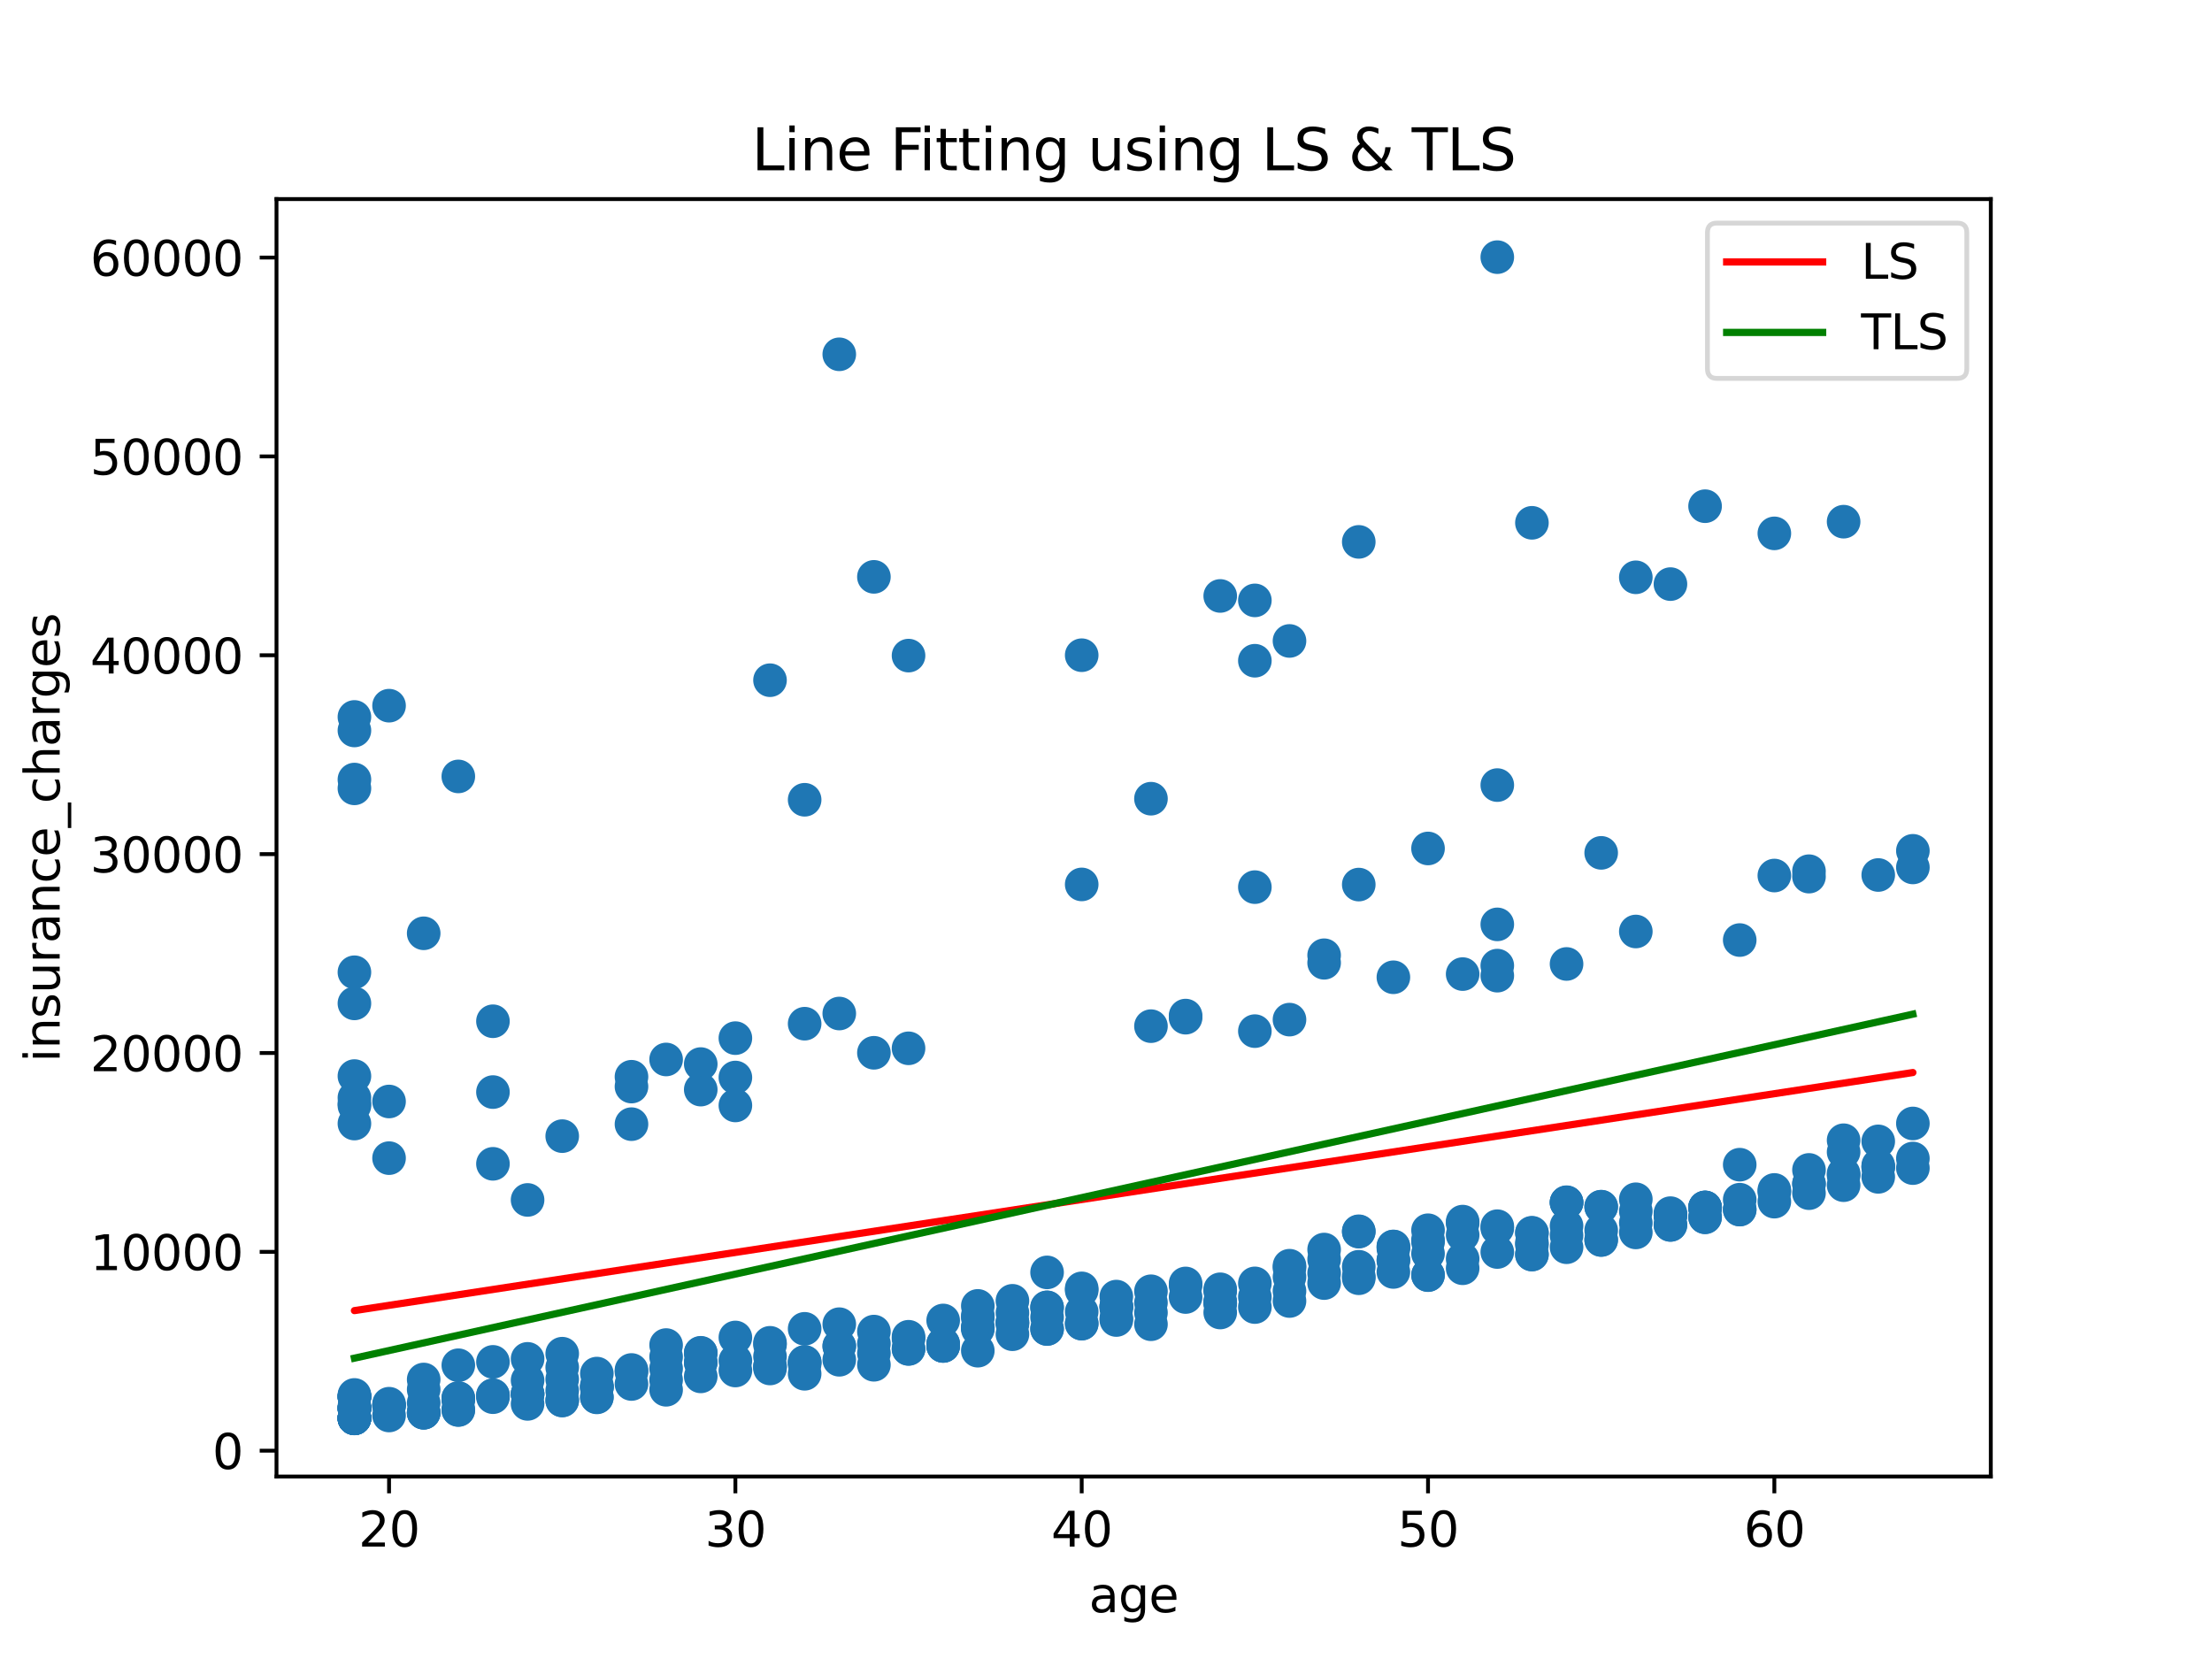 <?xml version="1.0" encoding="utf-8" standalone="no"?>
<!DOCTYPE svg PUBLIC "-//W3C//DTD SVG 1.1//EN"
  "http://www.w3.org/Graphics/SVG/1.1/DTD/svg11.dtd">
<svg height="345.6pt" version="1.1" viewBox="0 0 460.8 345.6" width="460.8pt" xmlns="http://www.w3.org/2000/svg" xmlns:xlink="http://www.w3.org/1999/xlink">
 <defs>
  <style type="text/css">*{stroke-linecap:butt;stroke-linejoin:round;}</style>
 </defs>
 <g id="figure_1">
  <g id="patch_1">
   <path d="M 0 345.6 
L 460.8 345.6 
L 460.8 0 
L 0 0 
z
" style="fill:#ffffff;"/>
  </g>
  <g id="axes_1">
   <g id="patch_2">
    <path d="M 57.6 307.584 
L 414.72 307.584 
L 414.72 41.472 
L 57.6 41.472 
z
" style="fill:#ffffff;"/>
   </g>
   <g id="PathCollection_1">
    <defs>
     <path d="M 0 3 
C 0.796 3 1.559 2.684 2.121 2.121 
C 2.684 1.559 3 0.796 3 0 
C 3 -0.796 2.684 -1.559 2.121 -2.121 
C 1.559 -2.684 0.796 -3 0 -3 
C -0.796 -3 -1.559 -2.684 -2.121 -2.121 
C -2.684 -1.559 -3 -0.796 -3 0 
C -3 0.796 -2.684 1.559 -2.121 2.121 
C -1.559 2.684 -0.796 3 0 3 
z
" id="ma9408e4391" style="stroke:#1f77b4;"/>
    </defs>
    <g clip-path="url(#p8d137c505f)">
     <use style="fill:#1f77b4;stroke:#1f77b4;" x="174.836" xlink:href="#ma9408e4391" y="211.135"/>
     <use style="fill:#1f77b4;stroke:#1f77b4;" x="167.622" xlink:href="#ma9408e4391" y="286.186"/>
     <use style="fill:#1f77b4;stroke:#1f77b4;" x="203.695" xlink:href="#ma9408e4391" y="272.041"/>
     <use style="fill:#1f77b4;stroke:#1f77b4;" x="369.629" xlink:href="#ma9408e4391" y="182.391"/>
     <use style="fill:#1f77b4;stroke:#1f77b4;" x="203.695" xlink:href="#ma9408e4391" y="276.505"/>
     <use style="fill:#1f77b4;stroke:#1f77b4;" x="333.556" xlink:href="#ma9408e4391" y="251.382"/>
     <use style="fill:#1f77b4;stroke:#1f77b4;" x="102.691" xlink:href="#ma9408e4391" y="290.708"/>
     <use style="fill:#1f77b4;stroke:#1f77b4;" x="391.273" xlink:href="#ma9408e4391" y="245.162"/>
     <use style="fill:#1f77b4;stroke:#1f77b4;" x="73.833" xlink:href="#ma9408e4391" y="295.471"/>
     <use style="fill:#1f77b4;stroke:#1f77b4;" x="384.058" xlink:href="#ma9408e4391" y="237.531"/>
     <use style="fill:#1f77b4;stroke:#1f77b4;" x="138.764" xlink:href="#ma9408e4391" y="287.47"/>
     <use style="fill:#1f77b4;stroke:#1f77b4;" x="88.262" xlink:href="#ma9408e4391" y="287.375"/>
     <use style="fill:#1f77b4;stroke:#1f77b4;" x="225.338" xlink:href="#ma9408e4391" y="268.817"/>
     <use style="fill:#1f77b4;stroke:#1f77b4;" x="355.2" xlink:href="#ma9408e4391" y="105.452"/>
     <use style="fill:#1f77b4;stroke:#1f77b4;" x="182.051" xlink:href="#ma9408e4391" y="277.393"/>
     <use style="fill:#1f77b4;stroke:#1f77b4;" x="398.487" xlink:href="#ma9408e4391" y="177.24"/>
     <use style="fill:#1f77b4;stroke:#1f77b4;" x="138.764" xlink:href="#ma9408e4391" y="285.081"/>
     <use style="fill:#1f77b4;stroke:#1f77b4;" x="81.047" xlink:href="#ma9408e4391" y="241.262"/>
     <use style="fill:#1f77b4;stroke:#1f77b4;" x="225.338" xlink:href="#ma9408e4391" y="275.737"/>
     <use style="fill:#1f77b4;stroke:#1f77b4;" x="347.985" xlink:href="#ma9408e4391" y="255.16"/>
     <use style="fill:#1f77b4;stroke:#1f77b4;" x="232.553" xlink:href="#ma9408e4391" y="274.984"/>
     <use style="fill:#1f77b4;stroke:#1f77b4;" x="283.055" xlink:href="#ma9408e4391" y="256.498"/>
     <use style="fill:#1f77b4;stroke:#1f77b4;" x="261.411" xlink:href="#ma9408e4391" y="214.804"/>
     <use style="fill:#1f77b4;stroke:#1f77b4;" x="347.985" xlink:href="#ma9408e4391" y="121.68"/>
     <use style="fill:#1f77b4;stroke:#1f77b4;" x="268.625" xlink:href="#ma9408e4391" y="268.954"/>
     <use style="fill:#1f77b4;stroke:#1f77b4;" x="333.556" xlink:href="#ma9408e4391" y="256.295"/>
     <use style="fill:#1f77b4;stroke:#1f77b4;" x="319.127" xlink:href="#ma9408e4391" y="256.877"/>
     <use style="fill:#1f77b4;stroke:#1f77b4;" x="189.265" xlink:href="#ma9408e4391" y="278.472"/>
     <use style="fill:#1f77b4;stroke:#1f77b4;" x="81.047" xlink:href="#ma9408e4391" y="229.461"/>
     <use style="fill:#1f77b4;stroke:#1f77b4;" x="124.335" xlink:href="#ma9408e4391" y="286.143"/>
     <use style="fill:#1f77b4;stroke:#1f77b4;" x="326.342" xlink:href="#ma9408e4391" y="257.361"/>
     <use style="fill:#1f77b4;stroke:#1f77b4;" x="88.262" xlink:href="#ma9408e4391" y="292.243"/>
     <use style="fill:#1f77b4;stroke:#1f77b4;" x="203.695" xlink:href="#ma9408e4391" y="274.506"/>
     <use style="fill:#1f77b4;stroke:#1f77b4;" x="81.047" xlink:href="#ma9408e4391" y="292.853"/>
     <use style="fill:#1f77b4;stroke:#1f77b4;" x="275.84" xlink:href="#ma9408e4391" y="260.303"/>
     <use style="fill:#1f77b4;stroke:#1f77b4;" x="167.622" xlink:href="#ma9408e4391" y="166.604"/>
     <use style="fill:#1f77b4;stroke:#1f77b4;" x="73.833" xlink:href="#ma9408e4391" y="295.442"/>
     <use style="fill:#1f77b4;stroke:#1f77b4;" x="95.476" xlink:href="#ma9408e4391" y="293.73"/>
     <use style="fill:#1f77b4;stroke:#1f77b4;" x="145.978" xlink:href="#ma9408e4391" y="226.986"/>
     <use style="fill:#1f77b4;stroke:#1f77b4;" x="153.193" xlink:href="#ma9408e4391" y="216.265"/>
     <use style="fill:#1f77b4;stroke:#1f77b4;" x="268.625" xlink:href="#ma9408e4391" y="133.521"/>
     <use style="fill:#1f77b4;stroke:#1f77b4;" x="319.127" xlink:href="#ma9408e4391" y="256.804"/>
     <use style="fill:#1f77b4;stroke:#1f77b4;" x="189.265" xlink:href="#ma9408e4391" y="280.973"/>
     <use style="fill:#1f77b4;stroke:#1f77b4;" x="254.196" xlink:href="#ma9408e4391" y="273.42"/>
     <use style="fill:#1f77b4;stroke:#1f77b4;" x="239.767" xlink:href="#ma9408e4391" y="213.768"/>
     <use style="fill:#1f77b4;stroke:#1f77b4;" x="203.695" xlink:href="#ma9408e4391" y="281.375"/>
     <use style="fill:#1f77b4;stroke:#1f77b4;" x="167.622" xlink:href="#ma9408e4391" y="276.816"/>
     <use style="fill:#1f77b4;stroke:#1f77b4;" x="73.833" xlink:href="#ma9408e4391" y="290.94"/>
     <use style="fill:#1f77b4;stroke:#1f77b4;" x="109.905" xlink:href="#ma9408e4391" y="290.376"/>
     <use style="fill:#1f77b4;stroke:#1f77b4;" x="210.909" xlink:href="#ma9408e4391" y="275.461"/>
     <use style="fill:#1f77b4;stroke:#1f77b4;" x="355.2" xlink:href="#ma9408e4391" y="253.589"/>
     <use style="fill:#1f77b4;stroke:#1f77b4;" x="254.196" xlink:href="#ma9408e4391" y="271.469"/>
     <use style="fill:#1f77b4;stroke:#1f77b4;" x="145.978" xlink:href="#ma9408e4391" y="281.811"/>
     <use style="fill:#1f77b4;stroke:#1f77b4;" x="340.771" xlink:href="#ma9408e4391" y="252.311"/>
     <use style="fill:#1f77b4;stroke:#1f77b4;" x="73.833" xlink:href="#ma9408e4391" y="295.413"/>
     <use style="fill:#1f77b4;stroke:#1f77b4;" x="304.698" xlink:href="#ma9408e4391" y="262.253"/>
     <use style="fill:#1f77b4;stroke:#1f77b4;" x="73.833" xlink:href="#ma9408e4391" y="293.378"/>
     <use style="fill:#1f77b4;stroke:#1f77b4;" x="369.629" xlink:href="#ma9408e4391" y="248.302"/>
     <use style="fill:#1f77b4;stroke:#1f77b4;" x="225.338" xlink:href="#ma9408e4391" y="268.391"/>
     <use style="fill:#1f77b4;stroke:#1f77b4;" x="109.905" xlink:href="#ma9408e4391" y="287.55"/>
     <use style="fill:#1f77b4;stroke:#1f77b4;" x="319.127" xlink:href="#ma9408e4391" y="259.306"/>
     <use style="fill:#1f77b4;stroke:#1f77b4;" x="239.767" xlink:href="#ma9408e4391" y="271.369"/>
     <use style="fill:#1f77b4;stroke:#1f77b4;" x="218.124" xlink:href="#ma9408e4391" y="274.408"/>
     <use style="fill:#1f77b4;stroke:#1f77b4;" x="73.833" xlink:href="#ma9408e4391" y="230.322"/>
     <use style="fill:#1f77b4;stroke:#1f77b4;" x="326.342" xlink:href="#ma9408e4391" y="200.811"/>
     <use style="fill:#1f77b4;stroke:#1f77b4;" x="340.771" xlink:href="#ma9408e4391" y="120.263"/>
     <use style="fill:#1f77b4;stroke:#1f77b4;" x="304.698" xlink:href="#ma9408e4391" y="254.483"/>
     <use style="fill:#1f77b4;stroke:#1f77b4;" x="73.833" xlink:href="#ma9408e4391" y="162.395"/>
     <use style="fill:#1f77b4;stroke:#1f77b4;" x="73.833" xlink:href="#ma9408e4391" y="152.167"/>
     <use style="fill:#1f77b4;stroke:#1f77b4;" x="232.553" xlink:href="#ma9408e4391" y="272.106"/>
     <use style="fill:#1f77b4;stroke:#1f77b4;" x="117.12" xlink:href="#ma9408e4391" y="291.752"/>
     <use style="fill:#1f77b4;stroke:#1f77b4;" x="73.833" xlink:href="#ma9408e4391" y="290.59"/>
     <use style="fill:#1f77b4;stroke:#1f77b4;" x="391.273" xlink:href="#ma9408e4391" y="243.149"/>
     <use style="fill:#1f77b4;stroke:#1f77b4;" x="160.407" xlink:href="#ma9408e4391" y="141.699"/>
     <use style="fill:#1f77b4;stroke:#1f77b4;" x="283.055" xlink:href="#ma9408e4391" y="263.889"/>
     <use style="fill:#1f77b4;stroke:#1f77b4;" x="145.978" xlink:href="#ma9408e4391" y="221.665"/>
     <use style="fill:#1f77b4;stroke:#1f77b4;" x="232.553" xlink:href="#ma9408e4391" y="270.104"/>
     <use style="fill:#1f77b4;stroke:#1f77b4;" x="297.484" xlink:href="#ma9408e4391" y="265.605"/>
     <use style="fill:#1f77b4;stroke:#1f77b4;" x="254.196" xlink:href="#ma9408e4391" y="271.462"/>
     <use style="fill:#1f77b4;stroke:#1f77b4;" x="182.051" xlink:href="#ma9408e4391" y="281.928"/>
     <use style="fill:#1f77b4;stroke:#1f77b4;" x="261.411" xlink:href="#ma9408e4391" y="125.071"/>
     <use style="fill:#1f77b4;stroke:#1f77b4;" x="311.913" xlink:href="#ma9408e4391" y="201.155"/>
     <use style="fill:#1f77b4;stroke:#1f77b4;" x="376.844" xlink:href="#ma9408e4391" y="246.575"/>
     <use style="fill:#1f77b4;stroke:#1f77b4;" x="384.058" xlink:href="#ma9408e4391" y="244.468"/>
     <use style="fill:#1f77b4;stroke:#1f77b4;" x="384.058" xlink:href="#ma9408e4391" y="246.894"/>
     <use style="fill:#1f77b4;stroke:#1f77b4;" x="73.833" xlink:href="#ma9408e4391" y="295.428"/>
     <use style="fill:#1f77b4;stroke:#1f77b4;" x="347.985" xlink:href="#ma9408e4391" y="253.197"/>
     <use style="fill:#1f77b4;stroke:#1f77b4;" x="275.84" xlink:href="#ma9408e4391" y="262.352"/>
     <use style="fill:#1f77b4;stroke:#1f77b4;" x="239.767" xlink:href="#ma9408e4391" y="268.994"/>
     <use style="fill:#1f77b4;stroke:#1f77b4;" x="254.196" xlink:href="#ma9408e4391" y="268.583"/>
     <use style="fill:#1f77b4;stroke:#1f77b4;" x="376.844" xlink:href="#ma9408e4391" y="246.633"/>
     <use style="fill:#1f77b4;stroke:#1f77b4;" x="102.691" xlink:href="#ma9408e4391" y="227.499"/>
     <use style="fill:#1f77b4;stroke:#1f77b4;" x="398.487" xlink:href="#ma9408e4391" y="234.037"/>
     <use style="fill:#1f77b4;stroke:#1f77b4;" x="297.484" xlink:href="#ma9408e4391" y="176.751"/>
     <use style="fill:#1f77b4;stroke:#1f77b4;" x="124.335" xlink:href="#ma9408e4391" y="289.045"/>
     <use style="fill:#1f77b4;stroke:#1f77b4;" x="109.905" xlink:href="#ma9408e4391" y="283.074"/>
     <use style="fill:#1f77b4;stroke:#1f77b4;" x="73.833" xlink:href="#ma9408e4391" y="293.347"/>
     <use style="fill:#1f77b4;stroke:#1f77b4;" x="268.625" xlink:href="#ma9408e4391" y="271.025"/>
     <use style="fill:#1f77b4;stroke:#1f77b4;" x="398.487" xlink:href="#ma9408e4391" y="241.341"/>
     <use style="fill:#1f77b4;stroke:#1f77b4;" x="290.269" xlink:href="#ma9408e4391" y="259.663"/>
     <use style="fill:#1f77b4;stroke:#1f77b4;" x="73.833" xlink:href="#ma9408e4391" y="295.488"/>
     <use style="fill:#1f77b4;stroke:#1f77b4;" x="73.833" xlink:href="#ma9408e4391" y="293.361"/>
     <use style="fill:#1f77b4;stroke:#1f77b4;" x="391.273" xlink:href="#ma9408e4391" y="182.278"/>
     <use style="fill:#1f77b4;stroke:#1f77b4;" x="131.549" xlink:href="#ma9408e4391" y="224.306"/>
     <use style="fill:#1f77b4;stroke:#1f77b4;" x="145.978" xlink:href="#ma9408e4391" y="281.88"/>
     <use style="fill:#1f77b4;stroke:#1f77b4;" x="160.407" xlink:href="#ma9408e4391" y="284.625"/>
     <use style="fill:#1f77b4;stroke:#1f77b4;" x="160.407" xlink:href="#ma9408e4391" y="282.576"/>
     <use style="fill:#1f77b4;stroke:#1f77b4;" x="340.771" xlink:href="#ma9408e4391" y="194.047"/>
     <use style="fill:#1f77b4;stroke:#1f77b4;" x="340.771" xlink:href="#ma9408e4391" y="254.756"/>
     <use style="fill:#1f77b4;stroke:#1f77b4;" x="153.193" xlink:href="#ma9408e4391" y="285.501"/>
     <use style="fill:#1f77b4;stroke:#1f77b4;" x="81.047" xlink:href="#ma9408e4391" y="294.874"/>
     <use style="fill:#1f77b4;stroke:#1f77b4;" x="347.985" xlink:href="#ma9408e4391" y="253.154"/>
     <use style="fill:#1f77b4;stroke:#1f77b4;" x="73.833" xlink:href="#ma9408e4391" y="295.444"/>
     <use style="fill:#1f77b4;stroke:#1f77b4;" x="340.771" xlink:href="#ma9408e4391" y="249.83"/>
     <use style="fill:#1f77b4;stroke:#1f77b4;" x="376.844" xlink:href="#ma9408e4391" y="182.617"/>
     <use style="fill:#1f77b4;stroke:#1f77b4;" x="117.12" xlink:href="#ma9408e4391" y="291.706"/>
     <use style="fill:#1f77b4;stroke:#1f77b4;" x="391.273" xlink:href="#ma9408e4391" y="237.768"/>
     <use style="fill:#1f77b4;stroke:#1f77b4;" x="326.342" xlink:href="#ma9408e4391" y="250.526"/>
     <use style="fill:#1f77b4;stroke:#1f77b4;" x="319.127" xlink:href="#ma9408e4391" y="258.866"/>
     <use style="fill:#1f77b4;stroke:#1f77b4;" x="203.695" xlink:href="#ma9408e4391" y="274.049"/>
     <use style="fill:#1f77b4;stroke:#1f77b4;" x="95.476" xlink:href="#ma9408e4391" y="291.255"/>
     <use style="fill:#1f77b4;stroke:#1f77b4;" x="88.262" xlink:href="#ma9408e4391" y="289.458"/>
     <use style="fill:#1f77b4;stroke:#1f77b4;" x="261.411" xlink:href="#ma9408e4391" y="267.352"/>
     <use style="fill:#1f77b4;stroke:#1f77b4;" x="73.833" xlink:href="#ma9408e4391" y="202.538"/>
     <use style="fill:#1f77b4;stroke:#1f77b4;" x="326.342" xlink:href="#ma9408e4391" y="259.821"/>
     <use style="fill:#1f77b4;stroke:#1f77b4;" x="290.269" xlink:href="#ma9408e4391" y="203.584"/>
     <use style="fill:#1f77b4;stroke:#1f77b4;" x="311.913" xlink:href="#ma9408e4391" y="255.86"/>
     <use style="fill:#1f77b4;stroke:#1f77b4;" x="189.265" xlink:href="#ma9408e4391" y="136.575"/>
     <use style="fill:#1f77b4;stroke:#1f77b4;" x="73.833" xlink:href="#ma9408e4391" y="295.384"/>
     <use style="fill:#1f77b4;stroke:#1f77b4;" x="268.625" xlink:href="#ma9408e4391" y="264.119"/>
     <use style="fill:#1f77b4;stroke:#1f77b4;" x="73.833" xlink:href="#ma9408e4391" y="293.387"/>
     <use style="fill:#1f77b4;stroke:#1f77b4;" x="210.909" xlink:href="#ma9408e4391" y="275.802"/>
     <use style="fill:#1f77b4;stroke:#1f77b4;" x="232.553" xlink:href="#ma9408e4391" y="272.144"/>
     <use style="fill:#1f77b4;stroke:#1f77b4;" x="283.055" xlink:href="#ma9408e4391" y="112.885"/>
     <use style="fill:#1f77b4;stroke:#1f77b4;" x="355.2" xlink:href="#ma9408e4391" y="251.571"/>
     <use style="fill:#1f77b4;stroke:#1f77b4;" x="73.833" xlink:href="#ma9408e4391" y="295.413"/>
     <use style="fill:#1f77b4;stroke:#1f77b4;" x="182.051" xlink:href="#ma9408e4391" y="120.169"/>
     <use style="fill:#1f77b4;stroke:#1f77b4;" x="275.84" xlink:href="#ma9408e4391" y="267.291"/>
     <use style="fill:#1f77b4;stroke:#1f77b4;" x="311.913" xlink:href="#ma9408e4391" y="163.548"/>
     <use style="fill:#1f77b4;stroke:#1f77b4;" x="304.698" xlink:href="#ma9408e4391" y="264.201"/>
     <use style="fill:#1f77b4;stroke:#1f77b4;" x="73.833" xlink:href="#ma9408e4391" y="229.84"/>
     <use style="fill:#1f77b4;stroke:#1f77b4;" x="362.415" xlink:href="#ma9408e4391" y="195.831"/>
     <use style="fill:#1f77b4;stroke:#1f77b4;" x="362.415" xlink:href="#ma9408e4391" y="251.958"/>
     <use style="fill:#1f77b4;stroke:#1f77b4;" x="145.978" xlink:href="#ma9408e4391" y="286.726"/>
     <use style="fill:#1f77b4;stroke:#1f77b4;" x="254.196" xlink:href="#ma9408e4391" y="124.147"/>
     <use style="fill:#1f77b4;stroke:#1f77b4;" x="73.833" xlink:href="#ma9408e4391" y="290.982"/>
     <use style="fill:#1f77b4;stroke:#1f77b4;" x="239.767" xlink:href="#ma9408e4391" y="166.384"/>
     <use style="fill:#1f77b4;stroke:#1f77b4;" x="102.691" xlink:href="#ma9408e4391" y="283.702"/>
     <use style="fill:#1f77b4;stroke:#1f77b4;" x="218.124" xlink:href="#ma9408e4391" y="276.838"/>
     <use style="fill:#1f77b4;stroke:#1f77b4;" x="131.549" xlink:href="#ma9408e4391" y="285.391"/>
     <use style="fill:#1f77b4;stroke:#1f77b4;" x="225.338" xlink:href="#ma9408e4391" y="136.492"/>
     <use style="fill:#1f77b4;stroke:#1f77b4;" x="261.411" xlink:href="#ma9408e4391" y="272.284"/>
     <use style="fill:#1f77b4;stroke:#1f77b4;" x="369.629" xlink:href="#ma9408e4391" y="111.11"/>
     <use style="fill:#1f77b4;stroke:#1f77b4;" x="290.269" xlink:href="#ma9408e4391" y="260.13"/>
     <use style="fill:#1f77b4;stroke:#1f77b4;" x="319.127" xlink:href="#ma9408e4391" y="261.345"/>
     <use style="fill:#1f77b4;stroke:#1f77b4;" x="81.047" xlink:href="#ma9408e4391" y="292.419"/>
     <use style="fill:#1f77b4;stroke:#1f77b4;" x="109.905" xlink:href="#ma9408e4391" y="292.457"/>
     <use style="fill:#1f77b4;stroke:#1f77b4;" x="124.335" xlink:href="#ma9408e4391" y="288.943"/>
     <use style="fill:#1f77b4;stroke:#1f77b4;" x="340.771" xlink:href="#ma9408e4391" y="256.736"/>
     <use style="fill:#1f77b4;stroke:#1f77b4;" x="182.051" xlink:href="#ma9408e4391" y="279.896"/>
     <use style="fill:#1f77b4;stroke:#1f77b4;" x="275.84" xlink:href="#ma9408e4391" y="265.208"/>
     <use style="fill:#1f77b4;stroke:#1f77b4;" x="290.269" xlink:href="#ma9408e4391" y="259.684"/>
     <use style="fill:#1f77b4;stroke:#1f77b4;" x="246.982" xlink:href="#ma9408e4391" y="267.777"/>
     <use style="fill:#1f77b4;stroke:#1f77b4;" x="290.269" xlink:href="#ma9408e4391" y="262.573"/>
     <use style="fill:#1f77b4;stroke:#1f77b4;" x="369.629" xlink:href="#ma9408e4391" y="247.886"/>
     <use style="fill:#1f77b4;stroke:#1f77b4;" x="304.698" xlink:href="#ma9408e4391" y="257.266"/>
     <use style="fill:#1f77b4;stroke:#1f77b4;" x="355.2" xlink:href="#ma9408e4391" y="251.535"/>
     <use style="fill:#1f77b4;stroke:#1f77b4;" x="232.553" xlink:href="#ma9408e4391" y="274.596"/>
     <use style="fill:#1f77b4;stroke:#1f77b4;" x="290.269" xlink:href="#ma9408e4391" y="262.503"/>
     <use style="fill:#1f77b4;stroke:#1f77b4;" x="297.484" xlink:href="#ma9408e4391" y="265.638"/>
     <use style="fill:#1f77b4;stroke:#1f77b4;" x="297.484" xlink:href="#ma9408e4391" y="261.151"/>
     <use style="fill:#1f77b4;stroke:#1f77b4;" x="73.833" xlink:href="#ma9408e4391" y="295.463"/>
     <use style="fill:#1f77b4;stroke:#1f77b4;" x="138.764" xlink:href="#ma9408e4391" y="289.518"/>
     <use style="fill:#1f77b4;stroke:#1f77b4;" x="88.262" xlink:href="#ma9408e4391" y="294.307"/>
     <use style="fill:#1f77b4;stroke:#1f77b4;" x="398.487" xlink:href="#ma9408e4391" y="243.338"/>
     <use style="fill:#1f77b4;stroke:#1f77b4;" x="347.985" xlink:href="#ma9408e4391" y="253.147"/>
     <use style="fill:#1f77b4;stroke:#1f77b4;" x="210.909" xlink:href="#ma9408e4391" y="273.484"/>
     <use style="fill:#1f77b4;stroke:#1f77b4;" x="73.833" xlink:href="#ma9408e4391" y="228.682"/>
     <use style="fill:#1f77b4;stroke:#1f77b4;" x="232.553" xlink:href="#ma9408e4391" y="272.123"/>
     <use style="fill:#1f77b4;stroke:#1f77b4;" x="225.338" xlink:href="#ma9408e4391" y="273.262"/>
     <use style="fill:#1f77b4;stroke:#1f77b4;" x="319.127" xlink:href="#ma9408e4391" y="261.319"/>
     <use style="fill:#1f77b4;stroke:#1f77b4;" x="88.262" xlink:href="#ma9408e4391" y="294.262"/>
     <use style="fill:#1f77b4;stroke:#1f77b4;" x="218.124" xlink:href="#ma9408e4391" y="272.339"/>
     <use style="fill:#1f77b4;stroke:#1f77b4;" x="131.549" xlink:href="#ma9408e4391" y="226.353"/>
     <use style="fill:#1f77b4;stroke:#1f77b4;" x="261.411" xlink:href="#ma9408e4391" y="270.175"/>
     <use style="fill:#1f77b4;stroke:#1f77b4;" x="225.338" xlink:href="#ma9408e4391" y="184.241"/>
     <use style="fill:#1f77b4;stroke:#1f77b4;" x="73.833" xlink:href="#ma9408e4391" y="293.352"/>
     <use style="fill:#1f77b4;stroke:#1f77b4;" x="174.836" xlink:href="#ma9408e4391" y="275.854"/>
     <use style="fill:#1f77b4;stroke:#1f77b4;" x="109.905" xlink:href="#ma9408e4391" y="290.428"/>
     <use style="fill:#1f77b4;stroke:#1f77b4;" x="174.836" xlink:href="#ma9408e4391" y="73.808"/>
     <use style="fill:#1f77b4;stroke:#1f77b4;" x="124.335" xlink:href="#ma9408e4391" y="291.099"/>
     <use style="fill:#1f77b4;stroke:#1f77b4;" x="369.629" xlink:href="#ma9408e4391" y="250.326"/>
     <use style="fill:#1f77b4;stroke:#1f77b4;" x="218.124" xlink:href="#ma9408e4391" y="276.863"/>
     <use style="fill:#1f77b4;stroke:#1f77b4;" x="196.48" xlink:href="#ma9408e4391" y="280.389"/>
     <use style="fill:#1f77b4;stroke:#1f77b4;" x="138.764" xlink:href="#ma9408e4391" y="282.653"/>
     <use style="fill:#1f77b4;stroke:#1f77b4;" x="355.2" xlink:href="#ma9408e4391" y="253.556"/>
     <use style="fill:#1f77b4;stroke:#1f77b4;" x="196.48" xlink:href="#ma9408e4391" y="279.928"/>
     <use style="fill:#1f77b4;stroke:#1f77b4;" x="362.415" xlink:href="#ma9408e4391" y="249.917"/>
     <use style="fill:#1f77b4;stroke:#1f77b4;" x="333.556" xlink:href="#ma9408e4391" y="258.287"/>
     <use style="fill:#1f77b4;stroke:#1f77b4;" x="376.844" xlink:href="#ma9408e4391" y="243.714"/>
     <use style="fill:#1f77b4;stroke:#1f77b4;" x="117.12" xlink:href="#ma9408e4391" y="236.679"/>
     <use style="fill:#1f77b4;stroke:#1f77b4;" x="333.556" xlink:href="#ma9408e4391" y="251.378"/>
     <use style="fill:#1f77b4;stroke:#1f77b4;" x="102.691" xlink:href="#ma9408e4391" y="291.061"/>
     <use style="fill:#1f77b4;stroke:#1f77b4;" x="102.691" xlink:href="#ma9408e4391" y="290.651"/>
     <use style="fill:#1f77b4;stroke:#1f77b4;" x="117.12" xlink:href="#ma9408e4391" y="281.997"/>
     <use style="fill:#1f77b4;stroke:#1f77b4;" x="196.48" xlink:href="#ma9408e4391" y="280.365"/>
     <use style="fill:#1f77b4;stroke:#1f77b4;" x="347.985" xlink:href="#ma9408e4391" y="252.722"/>
     <use style="fill:#1f77b4;stroke:#1f77b4;" x="398.487" xlink:href="#ma9408e4391" y="180.702"/>
     <use style="fill:#1f77b4;stroke:#1f77b4;" x="73.833" xlink:href="#ma9408e4391" y="293.002"/>
     <use style="fill:#1f77b4;stroke:#1f77b4;" x="73.833" xlink:href="#ma9408e4391" y="293.433"/>
     <use style="fill:#1f77b4;stroke:#1f77b4;" x="95.476" xlink:href="#ma9408e4391" y="291.272"/>
     <use style="fill:#1f77b4;stroke:#1f77b4;" x="362.415" xlink:href="#ma9408e4391" y="242.625"/>
     <use style="fill:#1f77b4;stroke:#1f77b4;" x="174.836" xlink:href="#ma9408e4391" y="280.425"/>
     <use style="fill:#1f77b4;stroke:#1f77b4;" x="246.982" xlink:href="#ma9408e4391" y="212.005"/>
     <use style="fill:#1f77b4;stroke:#1f77b4;" x="182.051" xlink:href="#ma9408e4391" y="284.307"/>
     <use style="fill:#1f77b4;stroke:#1f77b4;" x="218.124" xlink:href="#ma9408e4391" y="265.064"/>
     <use style="fill:#1f77b4;stroke:#1f77b4;" x="73.833" xlink:href="#ma9408e4391" y="295.458"/>
     <use style="fill:#1f77b4;stroke:#1f77b4;" x="239.767" xlink:href="#ma9408e4391" y="275.863"/>
     <use style="fill:#1f77b4;stroke:#1f77b4;" x="153.193" xlink:href="#ma9408e4391" y="283.451"/>
     <use style="fill:#1f77b4;stroke:#1f77b4;" x="182.051" xlink:href="#ma9408e4391" y="219.315"/>
     <use style="fill:#1f77b4;stroke:#1f77b4;" x="109.905" xlink:href="#ma9408e4391" y="249.968"/>
     <use style="fill:#1f77b4;stroke:#1f77b4;" x="283.055" xlink:href="#ma9408e4391" y="184.273"/>
     <use style="fill:#1f77b4;stroke:#1f77b4;" x="73.833" xlink:href="#ma9408e4391" y="290.895"/>
     <use style="fill:#1f77b4;stroke:#1f77b4;" x="311.913" xlink:href="#ma9408e4391" y="192.565"/>
     <use style="fill:#1f77b4;stroke:#1f77b4;" x="304.698" xlink:href="#ma9408e4391" y="202.92"/>
     <use style="fill:#1f77b4;stroke:#1f77b4;" x="254.196" xlink:href="#ma9408e4391" y="271.061"/>
     <use style="fill:#1f77b4;stroke:#1f77b4;" x="95.476" xlink:href="#ma9408e4391" y="291.733"/>
     <use style="fill:#1f77b4;stroke:#1f77b4;" x="246.982" xlink:href="#ma9408e4391" y="267.366"/>
     <use style="fill:#1f77b4;stroke:#1f77b4;" x="261.411" xlink:href="#ma9408e4391" y="184.806"/>
     <use style="fill:#1f77b4;stroke:#1f77b4;" x="131.549" xlink:href="#ma9408e4391" y="234.183"/>
     <use style="fill:#1f77b4;stroke:#1f77b4;" x="196.48" xlink:href="#ma9408e4391" y="280.383"/>
     <use style="fill:#1f77b4;stroke:#1f77b4;" x="153.193" xlink:href="#ma9408e4391" y="230.284"/>
     <use style="fill:#1f77b4;stroke:#1f77b4;" x="145.978" xlink:href="#ma9408e4391" y="283.839"/>
     <use style="fill:#1f77b4;stroke:#1f77b4;" x="275.84" xlink:href="#ma9408e4391" y="198.994"/>
     <use style="fill:#1f77b4;stroke:#1f77b4;" x="283.055" xlink:href="#ma9408e4391" y="265.895"/>
     <use style="fill:#1f77b4;stroke:#1f77b4;" x="362.415" xlink:href="#ma9408e4391" y="251.977"/>
     <use style="fill:#1f77b4;stroke:#1f77b4;" x="73.833" xlink:href="#ma9408e4391" y="290.981"/>
     <use style="fill:#1f77b4;stroke:#1f77b4;" x="326.342" xlink:href="#ma9408e4391" y="250.443"/>
     <use style="fill:#1f77b4;stroke:#1f77b4;" x="88.262" xlink:href="#ma9408e4391" y="194.422"/>
     <use style="fill:#1f77b4;stroke:#1f77b4;" x="73.833" xlink:href="#ma9408e4391" y="234.057"/>
     <use style="fill:#1f77b4;stroke:#1f77b4;" x="102.691" xlink:href="#ma9408e4391" y="212.746"/>
     <use style="fill:#1f77b4;stroke:#1f77b4;" x="268.625" xlink:href="#ma9408e4391" y="212.407"/>
     <use style="fill:#1f77b4;stroke:#1f77b4;" x="376.844" xlink:href="#ma9408e4391" y="248.559"/>
     <use style="fill:#1f77b4;stroke:#1f77b4;" x="261.411" xlink:href="#ma9408e4391" y="137.643"/>
     <use style="fill:#1f77b4;stroke:#1f77b4;" x="73.833" xlink:href="#ma9408e4391" y="209.025"/>
     <use style="fill:#1f77b4;stroke:#1f77b4;" x="189.265" xlink:href="#ma9408e4391" y="218.382"/>
     <use style="fill:#1f77b4;stroke:#1f77b4;" x="246.982" xlink:href="#ma9408e4391" y="211.564"/>
     <use style="fill:#1f77b4;stroke:#1f77b4;" x="117.12" xlink:href="#ma9408e4391" y="287.316"/>
     <use style="fill:#1f77b4;stroke:#1f77b4;" x="254.196" xlink:href="#ma9408e4391" y="268.969"/>
     <use style="fill:#1f77b4;stroke:#1f77b4;" x="131.549" xlink:href="#ma9408e4391" y="288.313"/>
     <use style="fill:#1f77b4;stroke:#1f77b4;" x="333.556" xlink:href="#ma9408e4391" y="258.317"/>
     <use style="fill:#1f77b4;stroke:#1f77b4;" x="167.622" xlink:href="#ma9408e4391" y="283.718"/>
     <use style="fill:#1f77b4;stroke:#1f77b4;" x="196.48" xlink:href="#ma9408e4391" y="275.079"/>
     <use style="fill:#1f77b4;stroke:#1f77b4;" x="391.273" xlink:href="#ma9408e4391" y="242.761"/>
     <use style="fill:#1f77b4;stroke:#1f77b4;" x="88.262" xlink:href="#ma9408e4391" y="294.294"/>
     <use style="fill:#1f77b4;stroke:#1f77b4;" x="167.622" xlink:href="#ma9408e4391" y="283.752"/>
     <use style="fill:#1f77b4;stroke:#1f77b4;" x="210.909" xlink:href="#ma9408e4391" y="277.946"/>
     <use style="fill:#1f77b4;stroke:#1f77b4;" x="384.058" xlink:href="#ma9408e4391" y="239.986"/>
     <use style="fill:#1f77b4;stroke:#1f77b4;" x="347.985" xlink:href="#ma9408e4391" y="255.174"/>
     <use style="fill:#1f77b4;stroke:#1f77b4;" x="95.476" xlink:href="#ma9408e4391" y="161.744"/>
     <use style="fill:#1f77b4;stroke:#1f77b4;" x="290.269" xlink:href="#ma9408e4391" y="264.971"/>
     <use style="fill:#1f77b4;stroke:#1f77b4;" x="297.484" xlink:href="#ma9408e4391" y="258.734"/>
     <use style="fill:#1f77b4;stroke:#1f77b4;" x="138.764" xlink:href="#ma9408e4391" y="280.199"/>
     <use style="fill:#1f77b4;stroke:#1f77b4;" x="153.193" xlink:href="#ma9408e4391" y="278.62"/>
     <use style="fill:#1f77b4;stroke:#1f77b4;" x="319.127" xlink:href="#ma9408e4391" y="108.911"/>
     <use style="fill:#1f77b4;stroke:#1f77b4;" x="391.273" xlink:href="#ma9408e4391" y="243.155"/>
     <use style="fill:#1f77b4;stroke:#1f77b4;" x="311.913" xlink:href="#ma9408e4391" y="260.817"/>
     <use style="fill:#1f77b4;stroke:#1f77b4;" x="138.764" xlink:href="#ma9408e4391" y="220.708"/>
     <use style="fill:#1f77b4;stroke:#1f77b4;" x="297.484" xlink:href="#ma9408e4391" y="256.283"/>
     <use style="fill:#1f77b4;stroke:#1f77b4;" x="124.335" xlink:href="#ma9408e4391" y="289.047"/>
     <use style="fill:#1f77b4;stroke:#1f77b4;" x="73.833" xlink:href="#ma9408e4391" y="149.353"/>
     <use style="fill:#1f77b4;stroke:#1f77b4;" x="311.913" xlink:href="#ma9408e4391" y="255.44"/>
     <use style="fill:#1f77b4;stroke:#1f77b4;" x="81.047" xlink:href="#ma9408e4391" y="292.836"/>
     <use style="fill:#1f77b4;stroke:#1f77b4;" x="355.2" xlink:href="#ma9408e4391" y="251.518"/>
     <use style="fill:#1f77b4;stroke:#1f77b4;" x="189.265" xlink:href="#ma9408e4391" y="278.88"/>
     <use style="fill:#1f77b4;stroke:#1f77b4;" x="283.055" xlink:href="#ma9408e4391" y="256.574"/>
     <use style="fill:#1f77b4;stroke:#1f77b4;" x="102.691" xlink:href="#ma9408e4391" y="242.445"/>
     <use style="fill:#1f77b4;stroke:#1f77b4;" x="246.982" xlink:href="#ma9408e4391" y="270.194"/>
     <use style="fill:#1f77b4;stroke:#1f77b4;" x="232.553" xlink:href="#ma9408e4391" y="272.571"/>
     <use style="fill:#1f77b4;stroke:#1f77b4;" x="203.695" xlink:href="#ma9408e4391" y="276.884"/>
     <use style="fill:#1f77b4;stroke:#1f77b4;" x="210.909" xlink:href="#ma9408e4391" y="275.453"/>
     <use style="fill:#1f77b4;stroke:#1f77b4;" x="145.978" xlink:href="#ma9408e4391" y="283.837"/>
     <use style="fill:#1f77b4;stroke:#1f77b4;" x="311.913" xlink:href="#ma9408e4391" y="203.251"/>
     <use style="fill:#1f77b4;stroke:#1f77b4;" x="109.905" xlink:href="#ma9408e4391" y="290.395"/>
     <use style="fill:#1f77b4;stroke:#1f77b4;" x="81.047" xlink:href="#ma9408e4391" y="147.006"/>
     <use style="fill:#1f77b4;stroke:#1f77b4;" x="384.058" xlink:href="#ma9408e4391" y="244.853"/>
     <use style="fill:#1f77b4;stroke:#1f77b4;" x="160.407" xlink:href="#ma9408e4391" y="280.136"/>
     <use style="fill:#1f77b4;stroke:#1f77b4;" x="283.055" xlink:href="#ma9408e4391" y="266.284"/>
     <use style="fill:#1f77b4;stroke:#1f77b4;" x="160.407" xlink:href="#ma9408e4391" y="285.079"/>
     <use style="fill:#1f77b4;stroke:#1f77b4;" x="73.833" xlink:href="#ma9408e4391" y="224.166"/>
     <use style="fill:#1f77b4;stroke:#1f77b4;" x="73.833" xlink:href="#ma9408e4391" y="164.229"/>
     <use style="fill:#1f77b4;stroke:#1f77b4;" x="225.338" xlink:href="#ma9408e4391" y="275.719"/>
     <use style="fill:#1f77b4;stroke:#1f77b4;" x="203.695" xlink:href="#ma9408e4391" y="276.526"/>
     <use style="fill:#1f77b4;stroke:#1f77b4;" x="268.625" xlink:href="#ma9408e4391" y="266.027"/>
     <use style="fill:#1f77b4;stroke:#1f77b4;" x="95.476" xlink:href="#ma9408e4391" y="293.69"/>
     <use style="fill:#1f77b4;stroke:#1f77b4;" x="189.265" xlink:href="#ma9408e4391" y="281.009"/>
     <use style="fill:#1f77b4;stroke:#1f77b4;" x="196.48" xlink:href="#ma9408e4391" y="279.945"/>
     <use style="fill:#1f77b4;stroke:#1f77b4;" x="131.549" xlink:href="#ma9408e4391" y="285.816"/>
     <use style="fill:#1f77b4;stroke:#1f77b4;" x="210.909" xlink:href="#ma9408e4391" y="270.982"/>
     <use style="fill:#1f77b4;stroke:#1f77b4;" x="311.913" xlink:href="#ma9408e4391" y="53.568"/>
     <use style="fill:#1f77b4;stroke:#1f77b4;" x="326.342" xlink:href="#ma9408e4391" y="250.508"/>
     <use style="fill:#1f77b4;stroke:#1f77b4;" x="124.335" xlink:href="#ma9408e4391" y="291.021"/>
     <use style="fill:#1f77b4;stroke:#1f77b4;" x="355.2" xlink:href="#ma9408e4391" y="251.565"/>
     <use style="fill:#1f77b4;stroke:#1f77b4;" x="95.476" xlink:href="#ma9408e4391" y="284.407"/>
     <use style="fill:#1f77b4;stroke:#1f77b4;" x="304.698" xlink:href="#ma9408e4391" y="254.828"/>
     <use style="fill:#1f77b4;stroke:#1f77b4;" x="326.342" xlink:href="#ma9408e4391" y="255.37"/>
     <use style="fill:#1f77b4;stroke:#1f77b4;" x="333.556" xlink:href="#ma9408e4391" y="177.667"/>
     <use style="fill:#1f77b4;stroke:#1f77b4;" x="124.335" xlink:href="#ma9408e4391" y="288.565"/>
     <use style="fill:#1f77b4;stroke:#1f77b4;" x="117.12" xlink:href="#ma9408e4391" y="289.687"/>
     <use style="fill:#1f77b4;stroke:#1f77b4;" x="167.622" xlink:href="#ma9408e4391" y="284.155"/>
     <use style="fill:#1f77b4;stroke:#1f77b4;" x="117.12" xlink:href="#ma9408e4391" y="284.851"/>
     <use style="fill:#1f77b4;stroke:#1f77b4;" x="275.84" xlink:href="#ma9408e4391" y="200.566"/>
     <use style="fill:#1f77b4;stroke:#1f77b4;" x="268.625" xlink:href="#ma9408e4391" y="263.672"/>
     <use style="fill:#1f77b4;stroke:#1f77b4;" x="174.836" xlink:href="#ma9408e4391" y="280.409"/>
     <use style="fill:#1f77b4;stroke:#1f77b4;" x="73.833" xlink:href="#ma9408e4391" y="290.975"/>
     <use style="fill:#1f77b4;stroke:#1f77b4;" x="384.058" xlink:href="#ma9408e4391" y="108.676"/>
     <use style="fill:#1f77b4;stroke:#1f77b4;" x="167.622" xlink:href="#ma9408e4391" y="213.255"/>
     <use style="fill:#1f77b4;stroke:#1f77b4;" x="239.767" xlink:href="#ma9408e4391" y="273.452"/>
     <use style="fill:#1f77b4;stroke:#1f77b4;" x="174.836" xlink:href="#ma9408e4391" y="283.267"/>
     <use style="fill:#1f77b4;stroke:#1f77b4;" x="153.193" xlink:href="#ma9408e4391" y="224.467"/>
     <use style="fill:#1f77b4;stroke:#1f77b4;" x="218.124" xlink:href="#ma9408e4391" y="272.372"/>
     <use style="fill:#1f77b4;stroke:#1f77b4;" x="160.407" xlink:href="#ma9408e4391" y="279.731"/>
     <use style="fill:#1f77b4;stroke:#1f77b4;" x="160.407" xlink:href="#ma9408e4391" y="284.641"/>
     <use style="fill:#1f77b4;stroke:#1f77b4;" x="297.484" xlink:href="#ma9408e4391" y="258.292"/>
     <use style="fill:#1f77b4;stroke:#1f77b4;" x="376.844" xlink:href="#ma9408e4391" y="181.487"/>
    </g>
   </g>
   <g id="matplotlib.axis_1">
    <g id="xtick_1">
     <g id="line2d_1">
      <defs>
       <path d="M 0 0 
L 0 3.5 
" id="mb338048fb9" style="stroke:#000000;stroke-width:0.8;"/>
      </defs>
      <g>
       <use style="stroke:#000000;stroke-width:0.8;" x="81.047" xlink:href="#mb338048fb9" y="307.584"/>
      </g>
     </g>
     <g id="text_1">
      <!-- 20 -->
      <g transform="translate(74.685 322.182)scale(0.1 -0.1)">
       <defs>
        <path d="M 1228 531 
L 3431 531 
L 3431 0 
L 469 0 
L 469 531 
Q 828 903 1448 1529 
Q 2069 2156 2228 2338 
Q 2531 2678 2651 2914 
Q 2772 3150 2772 3378 
Q 2772 3750 2511 3984 
Q 2250 4219 1831 4219 
Q 1534 4219 1204 4116 
Q 875 4013 500 3803 
L 500 4441 
Q 881 4594 1212 4672 
Q 1544 4750 1819 4750 
Q 2544 4750 2975 4387 
Q 3406 4025 3406 3419 
Q 3406 3131 3298 2873 
Q 3191 2616 2906 2266 
Q 2828 2175 2409 1742 
Q 1991 1309 1228 531 
z
" id="DejaVuSans-32" transform="scale(0.016)"/>
        <path d="M 2034 4250 
Q 1547 4250 1301 3770 
Q 1056 3291 1056 2328 
Q 1056 1369 1301 889 
Q 1547 409 2034 409 
Q 2525 409 2770 889 
Q 3016 1369 3016 2328 
Q 3016 3291 2770 3770 
Q 2525 4250 2034 4250 
z
M 2034 4750 
Q 2819 4750 3233 4129 
Q 3647 3509 3647 2328 
Q 3647 1150 3233 529 
Q 2819 -91 2034 -91 
Q 1250 -91 836 529 
Q 422 1150 422 2328 
Q 422 3509 836 4129 
Q 1250 4750 2034 4750 
z
" id="DejaVuSans-30" transform="scale(0.016)"/>
       </defs>
       <use xlink:href="#DejaVuSans-32"/>
       <use x="63.623" xlink:href="#DejaVuSans-30"/>
      </g>
     </g>
    </g>
    <g id="xtick_2">
     <g id="line2d_2">
      <g>
       <use style="stroke:#000000;stroke-width:0.8;" x="153.193" xlink:href="#mb338048fb9" y="307.584"/>
      </g>
     </g>
     <g id="text_2">
      <!-- 30 -->
      <g transform="translate(146.83 322.182)scale(0.1 -0.1)">
       <defs>
        <path d="M 2597 2516 
Q 3050 2419 3304 2112 
Q 3559 1806 3559 1356 
Q 3559 666 3084 287 
Q 2609 -91 1734 -91 
Q 1441 -91 1130 -33 
Q 819 25 488 141 
L 488 750 
Q 750 597 1062 519 
Q 1375 441 1716 441 
Q 2309 441 2620 675 
Q 2931 909 2931 1356 
Q 2931 1769 2642 2001 
Q 2353 2234 1838 2234 
L 1294 2234 
L 1294 2753 
L 1863 2753 
Q 2328 2753 2575 2939 
Q 2822 3125 2822 3475 
Q 2822 3834 2567 4026 
Q 2313 4219 1838 4219 
Q 1578 4219 1281 4162 
Q 984 4106 628 3988 
L 628 4550 
Q 988 4650 1302 4700 
Q 1616 4750 1894 4750 
Q 2613 4750 3031 4423 
Q 3450 4097 3450 3541 
Q 3450 3153 3228 2886 
Q 3006 2619 2597 2516 
z
" id="DejaVuSans-33" transform="scale(0.016)"/>
       </defs>
       <use xlink:href="#DejaVuSans-33"/>
       <use x="63.623" xlink:href="#DejaVuSans-30"/>
      </g>
     </g>
    </g>
    <g id="xtick_3">
     <g id="line2d_3">
      <g>
       <use style="stroke:#000000;stroke-width:0.8;" x="225.338" xlink:href="#mb338048fb9" y="307.584"/>
      </g>
     </g>
     <g id="text_3">
      <!-- 40 -->
      <g transform="translate(218.976 322.182)scale(0.1 -0.1)">
       <defs>
        <path d="M 2419 4116 
L 825 1625 
L 2419 1625 
L 2419 4116 
z
M 2253 4666 
L 3047 4666 
L 3047 1625 
L 3713 1625 
L 3713 1100 
L 3047 1100 
L 3047 0 
L 2419 0 
L 2419 1100 
L 313 1100 
L 313 1709 
L 2253 4666 
z
" id="DejaVuSans-34" transform="scale(0.016)"/>
       </defs>
       <use xlink:href="#DejaVuSans-34"/>
       <use x="63.623" xlink:href="#DejaVuSans-30"/>
      </g>
     </g>
    </g>
    <g id="xtick_4">
     <g id="line2d_4">
      <g>
       <use style="stroke:#000000;stroke-width:0.8;" x="297.484" xlink:href="#mb338048fb9" y="307.584"/>
      </g>
     </g>
     <g id="text_4">
      <!-- 50 -->
      <g transform="translate(291.121 322.182)scale(0.1 -0.1)">
       <defs>
        <path d="M 691 4666 
L 3169 4666 
L 3169 4134 
L 1269 4134 
L 1269 2991 
Q 1406 3038 1543 3061 
Q 1681 3084 1819 3084 
Q 2600 3084 3056 2656 
Q 3513 2228 3513 1497 
Q 3513 744 3044 326 
Q 2575 -91 1722 -91 
Q 1428 -91 1123 -41 
Q 819 9 494 109 
L 494 744 
Q 775 591 1075 516 
Q 1375 441 1709 441 
Q 2250 441 2565 725 
Q 2881 1009 2881 1497 
Q 2881 1984 2565 2268 
Q 2250 2553 1709 2553 
Q 1456 2553 1204 2497 
Q 953 2441 691 2322 
L 691 4666 
z
" id="DejaVuSans-35" transform="scale(0.016)"/>
       </defs>
       <use xlink:href="#DejaVuSans-35"/>
       <use x="63.623" xlink:href="#DejaVuSans-30"/>
      </g>
     </g>
    </g>
    <g id="xtick_5">
     <g id="line2d_5">
      <g>
       <use style="stroke:#000000;stroke-width:0.8;" x="369.629" xlink:href="#mb338048fb9" y="307.584"/>
      </g>
     </g>
     <g id="text_5">
      <!-- 60 -->
      <g transform="translate(363.267 322.182)scale(0.1 -0.1)">
       <defs>
        <path d="M 2113 2584 
Q 1688 2584 1439 2293 
Q 1191 2003 1191 1497 
Q 1191 994 1439 701 
Q 1688 409 2113 409 
Q 2538 409 2786 701 
Q 3034 994 3034 1497 
Q 3034 2003 2786 2293 
Q 2538 2584 2113 2584 
z
M 3366 4563 
L 3366 3988 
Q 3128 4100 2886 4159 
Q 2644 4219 2406 4219 
Q 1781 4219 1451 3797 
Q 1122 3375 1075 2522 
Q 1259 2794 1537 2939 
Q 1816 3084 2150 3084 
Q 2853 3084 3261 2657 
Q 3669 2231 3669 1497 
Q 3669 778 3244 343 
Q 2819 -91 2113 -91 
Q 1303 -91 875 529 
Q 447 1150 447 2328 
Q 447 3434 972 4092 
Q 1497 4750 2381 4750 
Q 2619 4750 2861 4703 
Q 3103 4656 3366 4563 
z
" id="DejaVuSans-36" transform="scale(0.016)"/>
       </defs>
       <use xlink:href="#DejaVuSans-36"/>
       <use x="63.623" xlink:href="#DejaVuSans-30"/>
      </g>
     </g>
    </g>
    <g id="text_6">
     <!-- age -->
     <g transform="translate(226.845 335.861)scale(0.1 -0.1)">
      <defs>
       <path d="M 2194 1759 
Q 1497 1759 1228 1600 
Q 959 1441 959 1056 
Q 959 750 1161 570 
Q 1363 391 1709 391 
Q 2188 391 2477 730 
Q 2766 1069 2766 1631 
L 2766 1759 
L 2194 1759 
z
M 3341 1997 
L 3341 0 
L 2766 0 
L 2766 531 
Q 2569 213 2275 61 
Q 1981 -91 1556 -91 
Q 1019 -91 701 211 
Q 384 513 384 1019 
Q 384 1609 779 1909 
Q 1175 2209 1959 2209 
L 2766 2209 
L 2766 2266 
Q 2766 2663 2505 2880 
Q 2244 3097 1772 3097 
Q 1472 3097 1187 3025 
Q 903 2953 641 2809 
L 641 3341 
Q 956 3463 1253 3523 
Q 1550 3584 1831 3584 
Q 2591 3584 2966 3190 
Q 3341 2797 3341 1997 
z
" id="DejaVuSans-61" transform="scale(0.016)"/>
       <path d="M 2906 1791 
Q 2906 2416 2648 2759 
Q 2391 3103 1925 3103 
Q 1463 3103 1205 2759 
Q 947 2416 947 1791 
Q 947 1169 1205 825 
Q 1463 481 1925 481 
Q 2391 481 2648 825 
Q 2906 1169 2906 1791 
z
M 3481 434 
Q 3481 -459 3084 -895 
Q 2688 -1331 1869 -1331 
Q 1566 -1331 1297 -1286 
Q 1028 -1241 775 -1147 
L 775 -588 
Q 1028 -725 1275 -790 
Q 1522 -856 1778 -856 
Q 2344 -856 2625 -561 
Q 2906 -266 2906 331 
L 2906 616 
Q 2728 306 2450 153 
Q 2172 0 1784 0 
Q 1141 0 747 490 
Q 353 981 353 1791 
Q 353 2603 747 3093 
Q 1141 3584 1784 3584 
Q 2172 3584 2450 3431 
Q 2728 3278 2906 2969 
L 2906 3500 
L 3481 3500 
L 3481 434 
z
" id="DejaVuSans-67" transform="scale(0.016)"/>
       <path d="M 3597 1894 
L 3597 1613 
L 953 1613 
Q 991 1019 1311 708 
Q 1631 397 2203 397 
Q 2534 397 2845 478 
Q 3156 559 3463 722 
L 3463 178 
Q 3153 47 2828 -22 
Q 2503 -91 2169 -91 
Q 1331 -91 842 396 
Q 353 884 353 1716 
Q 353 2575 817 3079 
Q 1281 3584 2069 3584 
Q 2775 3584 3186 3129 
Q 3597 2675 3597 1894 
z
M 3022 2063 
Q 3016 2534 2758 2815 
Q 2500 3097 2075 3097 
Q 1594 3097 1305 2825 
Q 1016 2553 972 2059 
L 3022 2063 
z
" id="DejaVuSans-65" transform="scale(0.016)"/>
      </defs>
      <use xlink:href="#DejaVuSans-61"/>
      <use x="61.279" xlink:href="#DejaVuSans-67"/>
      <use x="124.756" xlink:href="#DejaVuSans-65"/>
     </g>
    </g>
   </g>
   <g id="matplotlib.axis_2">
    <g id="ytick_1">
     <g id="line2d_6">
      <defs>
       <path d="M 0 0 
L -3.5 0 
" id="m47bb5d5a7d" style="stroke:#000000;stroke-width:0.8;"/>
      </defs>
      <g>
       <use style="stroke:#000000;stroke-width:0.8;" x="57.6" xlink:href="#m47bb5d5a7d" y="302.204"/>
      </g>
     </g>
     <g id="text_7">
      <!-- 0 -->
      <g transform="translate(44.237 306.004)scale(0.1 -0.1)">
       <use xlink:href="#DejaVuSans-30"/>
      </g>
     </g>
    </g>
    <g id="ytick_2">
     <g id="line2d_7">
      <g>
       <use style="stroke:#000000;stroke-width:0.8;" x="57.6" xlink:href="#m47bb5d5a7d" y="260.78"/>
      </g>
     </g>
     <g id="text_8">
      <!-- 10000 -->
      <g transform="translate(18.788 264.579)scale(0.1 -0.1)">
       <defs>
        <path d="M 794 531 
L 1825 531 
L 1825 4091 
L 703 3866 
L 703 4441 
L 1819 4666 
L 2450 4666 
L 2450 531 
L 3481 531 
L 3481 0 
L 794 0 
L 794 531 
z
" id="DejaVuSans-31" transform="scale(0.016)"/>
       </defs>
       <use xlink:href="#DejaVuSans-31"/>
       <use x="63.623" xlink:href="#DejaVuSans-30"/>
       <use x="127.246" xlink:href="#DejaVuSans-30"/>
       <use x="190.869" xlink:href="#DejaVuSans-30"/>
       <use x="254.492" xlink:href="#DejaVuSans-30"/>
      </g>
     </g>
    </g>
    <g id="ytick_3">
     <g id="line2d_8">
      <g>
       <use style="stroke:#000000;stroke-width:0.8;" x="57.6" xlink:href="#m47bb5d5a7d" y="219.355"/>
      </g>
     </g>
     <g id="text_9">
      <!-- 20000 -->
      <g transform="translate(18.788 223.154)scale(0.1 -0.1)">
       <use xlink:href="#DejaVuSans-32"/>
       <use x="63.623" xlink:href="#DejaVuSans-30"/>
       <use x="127.246" xlink:href="#DejaVuSans-30"/>
       <use x="190.869" xlink:href="#DejaVuSans-30"/>
       <use x="254.492" xlink:href="#DejaVuSans-30"/>
      </g>
     </g>
    </g>
    <g id="ytick_4">
     <g id="line2d_9">
      <g>
       <use style="stroke:#000000;stroke-width:0.8;" x="57.6" xlink:href="#m47bb5d5a7d" y="177.93"/>
      </g>
     </g>
     <g id="text_10">
      <!-- 30000 -->
      <g transform="translate(18.788 181.73)scale(0.1 -0.1)">
       <use xlink:href="#DejaVuSans-33"/>
       <use x="63.623" xlink:href="#DejaVuSans-30"/>
       <use x="127.246" xlink:href="#DejaVuSans-30"/>
       <use x="190.869" xlink:href="#DejaVuSans-30"/>
       <use x="254.492" xlink:href="#DejaVuSans-30"/>
      </g>
     </g>
    </g>
    <g id="ytick_5">
     <g id="line2d_10">
      <g>
       <use style="stroke:#000000;stroke-width:0.8;" x="57.6" xlink:href="#m47bb5d5a7d" y="136.506"/>
      </g>
     </g>
     <g id="text_11">
      <!-- 40000 -->
      <g transform="translate(18.788 140.305)scale(0.1 -0.1)">
       <use xlink:href="#DejaVuSans-34"/>
       <use x="63.623" xlink:href="#DejaVuSans-30"/>
       <use x="127.246" xlink:href="#DejaVuSans-30"/>
       <use x="190.869" xlink:href="#DejaVuSans-30"/>
       <use x="254.492" xlink:href="#DejaVuSans-30"/>
      </g>
     </g>
    </g>
    <g id="ytick_6">
     <g id="line2d_11">
      <g>
       <use style="stroke:#000000;stroke-width:0.8;" x="57.6" xlink:href="#m47bb5d5a7d" y="95.081"/>
      </g>
     </g>
     <g id="text_12">
      <!-- 50000 -->
      <g transform="translate(18.788 98.88)scale(0.1 -0.1)">
       <use xlink:href="#DejaVuSans-35"/>
       <use x="63.623" xlink:href="#DejaVuSans-30"/>
       <use x="127.246" xlink:href="#DejaVuSans-30"/>
       <use x="190.869" xlink:href="#DejaVuSans-30"/>
       <use x="254.492" xlink:href="#DejaVuSans-30"/>
      </g>
     </g>
    </g>
    <g id="ytick_7">
     <g id="line2d_12">
      <g>
       <use style="stroke:#000000;stroke-width:0.8;" x="57.6" xlink:href="#m47bb5d5a7d" y="53.657"/>
      </g>
     </g>
     <g id="text_13">
      <!-- 60000 -->
      <g transform="translate(18.788 57.456)scale(0.1 -0.1)">
       <use xlink:href="#DejaVuSans-36"/>
       <use x="63.623" xlink:href="#DejaVuSans-30"/>
       <use x="127.246" xlink:href="#DejaVuSans-30"/>
       <use x="190.869" xlink:href="#DejaVuSans-30"/>
       <use x="254.492" xlink:href="#DejaVuSans-30"/>
      </g>
     </g>
    </g>
    <g id="text_14">
     <!-- insurance_charges -->
     <g transform="translate(12.43 221.279)rotate(-90)scale(0.1 -0.1)">
      <defs>
       <path d="M 603 3500 
L 1178 3500 
L 1178 0 
L 603 0 
L 603 3500 
z
M 603 4863 
L 1178 4863 
L 1178 4134 
L 603 4134 
L 603 4863 
z
" id="DejaVuSans-69" transform="scale(0.016)"/>
       <path d="M 3513 2113 
L 3513 0 
L 2938 0 
L 2938 2094 
Q 2938 2591 2744 2837 
Q 2550 3084 2163 3084 
Q 1697 3084 1428 2787 
Q 1159 2491 1159 1978 
L 1159 0 
L 581 0 
L 581 3500 
L 1159 3500 
L 1159 2956 
Q 1366 3272 1645 3428 
Q 1925 3584 2291 3584 
Q 2894 3584 3203 3211 
Q 3513 2838 3513 2113 
z
" id="DejaVuSans-6e" transform="scale(0.016)"/>
       <path d="M 2834 3397 
L 2834 2853 
Q 2591 2978 2328 3040 
Q 2066 3103 1784 3103 
Q 1356 3103 1142 2972 
Q 928 2841 928 2578 
Q 928 2378 1081 2264 
Q 1234 2150 1697 2047 
L 1894 2003 
Q 2506 1872 2764 1633 
Q 3022 1394 3022 966 
Q 3022 478 2636 193 
Q 2250 -91 1575 -91 
Q 1294 -91 989 -36 
Q 684 19 347 128 
L 347 722 
Q 666 556 975 473 
Q 1284 391 1588 391 
Q 1994 391 2212 530 
Q 2431 669 2431 922 
Q 2431 1156 2273 1281 
Q 2116 1406 1581 1522 
L 1381 1569 
Q 847 1681 609 1914 
Q 372 2147 372 2553 
Q 372 3047 722 3315 
Q 1072 3584 1716 3584 
Q 2034 3584 2315 3537 
Q 2597 3491 2834 3397 
z
" id="DejaVuSans-73" transform="scale(0.016)"/>
       <path d="M 544 1381 
L 544 3500 
L 1119 3500 
L 1119 1403 
Q 1119 906 1312 657 
Q 1506 409 1894 409 
Q 2359 409 2629 706 
Q 2900 1003 2900 1516 
L 2900 3500 
L 3475 3500 
L 3475 0 
L 2900 0 
L 2900 538 
Q 2691 219 2414 64 
Q 2138 -91 1772 -91 
Q 1169 -91 856 284 
Q 544 659 544 1381 
z
M 1991 3584 
L 1991 3584 
z
" id="DejaVuSans-75" transform="scale(0.016)"/>
       <path d="M 2631 2963 
Q 2534 3019 2420 3045 
Q 2306 3072 2169 3072 
Q 1681 3072 1420 2755 
Q 1159 2438 1159 1844 
L 1159 0 
L 581 0 
L 581 3500 
L 1159 3500 
L 1159 2956 
Q 1341 3275 1631 3429 
Q 1922 3584 2338 3584 
Q 2397 3584 2469 3576 
Q 2541 3569 2628 3553 
L 2631 2963 
z
" id="DejaVuSans-72" transform="scale(0.016)"/>
       <path d="M 3122 3366 
L 3122 2828 
Q 2878 2963 2633 3030 
Q 2388 3097 2138 3097 
Q 1578 3097 1268 2742 
Q 959 2388 959 1747 
Q 959 1106 1268 751 
Q 1578 397 2138 397 
Q 2388 397 2633 464 
Q 2878 531 3122 666 
L 3122 134 
Q 2881 22 2623 -34 
Q 2366 -91 2075 -91 
Q 1284 -91 818 406 
Q 353 903 353 1747 
Q 353 2603 823 3093 
Q 1294 3584 2113 3584 
Q 2378 3584 2631 3529 
Q 2884 3475 3122 3366 
z
" id="DejaVuSans-63" transform="scale(0.016)"/>
       <path d="M 3263 -1063 
L 3263 -1509 
L -63 -1509 
L -63 -1063 
L 3263 -1063 
z
" id="DejaVuSans-5f" transform="scale(0.016)"/>
       <path d="M 3513 2113 
L 3513 0 
L 2938 0 
L 2938 2094 
Q 2938 2591 2744 2837 
Q 2550 3084 2163 3084 
Q 1697 3084 1428 2787 
Q 1159 2491 1159 1978 
L 1159 0 
L 581 0 
L 581 4863 
L 1159 4863 
L 1159 2956 
Q 1366 3272 1645 3428 
Q 1925 3584 2291 3584 
Q 2894 3584 3203 3211 
Q 3513 2838 3513 2113 
z
" id="DejaVuSans-68" transform="scale(0.016)"/>
      </defs>
      <use xlink:href="#DejaVuSans-69"/>
      <use x="27.783" xlink:href="#DejaVuSans-6e"/>
      <use x="91.162" xlink:href="#DejaVuSans-73"/>
      <use x="143.262" xlink:href="#DejaVuSans-75"/>
      <use x="206.641" xlink:href="#DejaVuSans-72"/>
      <use x="247.754" xlink:href="#DejaVuSans-61"/>
      <use x="309.033" xlink:href="#DejaVuSans-6e"/>
      <use x="372.412" xlink:href="#DejaVuSans-63"/>
      <use x="427.393" xlink:href="#DejaVuSans-65"/>
      <use x="488.916" xlink:href="#DejaVuSans-5f"/>
      <use x="538.916" xlink:href="#DejaVuSans-63"/>
      <use x="593.896" xlink:href="#DejaVuSans-68"/>
      <use x="657.275" xlink:href="#DejaVuSans-61"/>
      <use x="718.555" xlink:href="#DejaVuSans-72"/>
      <use x="757.918" xlink:href="#DejaVuSans-67"/>
      <use x="821.395" xlink:href="#DejaVuSans-65"/>
      <use x="882.918" xlink:href="#DejaVuSans-73"/>
     </g>
    </g>
   </g>
   <g id="line2d_13">
    <path clip-path="url(#p8d137c505f)" d="M 174.836 257.595 
L 73.833 273.025 
L 398.487 223.428 
L 376.844 226.735 
" style="fill:none;stroke:#ff0000;stroke-linecap:square;stroke-width:1.5;"/>
   </g>
   <g id="line2d_14">
    <path clip-path="url(#p8d137c505f)" d="M 73.833 282.929 
L 398.487 211.266 
L 398.487 211.266 
" style="fill:none;stroke:#008000;stroke-linecap:square;stroke-width:1.5;"/>
   </g>
   <g id="patch_3">
    <path d="M 57.6 307.584 
L 57.6 41.472 
" style="fill:none;stroke:#000000;stroke-linecap:square;stroke-linejoin:miter;stroke-width:0.8;"/>
   </g>
   <g id="patch_4">
    <path d="M 414.72 307.584 
L 414.72 41.472 
" style="fill:none;stroke:#000000;stroke-linecap:square;stroke-linejoin:miter;stroke-width:0.8;"/>
   </g>
   <g id="patch_5">
    <path d="M 57.6 307.584 
L 414.72 307.584 
" style="fill:none;stroke:#000000;stroke-linecap:square;stroke-linejoin:miter;stroke-width:0.8;"/>
   </g>
   <g id="patch_6">
    <path d="M 57.6 41.472 
L 414.72 41.472 
" style="fill:none;stroke:#000000;stroke-linecap:square;stroke-linejoin:miter;stroke-width:0.8;"/>
   </g>
   <g id="text_15">
    <!-- Line Fitting using LS &amp; TLS -->
    <g transform="translate(156.601 35.472)scale(0.12 -0.12)">
     <defs>
      <path d="M 628 4666 
L 1259 4666 
L 1259 531 
L 3531 531 
L 3531 0 
L 628 0 
L 628 4666 
z
" id="DejaVuSans-4c" transform="scale(0.016)"/>
      <path id="DejaVuSans-20" transform="scale(0.016)"/>
      <path d="M 628 4666 
L 3309 4666 
L 3309 4134 
L 1259 4134 
L 1259 2759 
L 3109 2759 
L 3109 2228 
L 1259 2228 
L 1259 0 
L 628 0 
L 628 4666 
z
" id="DejaVuSans-46" transform="scale(0.016)"/>
      <path d="M 1172 4494 
L 1172 3500 
L 2356 3500 
L 2356 3053 
L 1172 3053 
L 1172 1153 
Q 1172 725 1289 603 
Q 1406 481 1766 481 
L 2356 481 
L 2356 0 
L 1766 0 
Q 1100 0 847 248 
Q 594 497 594 1153 
L 594 3053 
L 172 3053 
L 172 3500 
L 594 3500 
L 594 4494 
L 1172 4494 
z
" id="DejaVuSans-74" transform="scale(0.016)"/>
      <path d="M 3425 4513 
L 3425 3897 
Q 3066 4069 2747 4153 
Q 2428 4238 2131 4238 
Q 1616 4238 1336 4038 
Q 1056 3838 1056 3469 
Q 1056 3159 1242 3001 
Q 1428 2844 1947 2747 
L 2328 2669 
Q 3034 2534 3370 2195 
Q 3706 1856 3706 1288 
Q 3706 609 3251 259 
Q 2797 -91 1919 -91 
Q 1588 -91 1214 -16 
Q 841 59 441 206 
L 441 856 
Q 825 641 1194 531 
Q 1563 422 1919 422 
Q 2459 422 2753 634 
Q 3047 847 3047 1241 
Q 3047 1584 2836 1778 
Q 2625 1972 2144 2069 
L 1759 2144 
Q 1053 2284 737 2584 
Q 422 2884 422 3419 
Q 422 4038 858 4394 
Q 1294 4750 2059 4750 
Q 2388 4750 2728 4690 
Q 3069 4631 3425 4513 
z
" id="DejaVuSans-53" transform="scale(0.016)"/>
      <path d="M 1556 2509 
Q 1272 2256 1139 2004 
Q 1006 1753 1006 1478 
Q 1006 1022 1337 719 
Q 1669 416 2169 416 
Q 2466 416 2725 514 
Q 2984 613 3213 813 
L 1556 2509 
z
M 1997 2859 
L 3584 1234 
Q 3769 1513 3872 1830 
Q 3975 2147 3994 2503 
L 4575 2503 
Q 4538 2091 4375 1687 
Q 4213 1284 3922 891 
L 4794 0 
L 4006 0 
L 3559 459 
Q 3234 181 2878 45 
Q 2522 -91 2113 -91 
Q 1359 -91 881 339 
Q 403 769 403 1441 
Q 403 1841 612 2192 
Q 822 2544 1241 2853 
Q 1091 3050 1012 3245 
Q 934 3441 934 3628 
Q 934 4134 1281 4442 
Q 1628 4750 2203 4750 
Q 2463 4750 2720 4694 
Q 2978 4638 3244 4525 
L 3244 3956 
Q 2972 4103 2725 4179 
Q 2478 4256 2266 4256 
Q 1938 4256 1733 4082 
Q 1528 3909 1528 3634 
Q 1528 3475 1620 3314 
Q 1713 3153 1997 2859 
z
" id="DejaVuSans-26" transform="scale(0.016)"/>
      <path d="M -19 4666 
L 3928 4666 
L 3928 4134 
L 2272 4134 
L 2272 0 
L 1638 0 
L 1638 4134 
L -19 4134 
L -19 4666 
z
" id="DejaVuSans-54" transform="scale(0.016)"/>
     </defs>
     <use xlink:href="#DejaVuSans-4c"/>
     <use x="55.713" xlink:href="#DejaVuSans-69"/>
     <use x="83.496" xlink:href="#DejaVuSans-6e"/>
     <use x="146.875" xlink:href="#DejaVuSans-65"/>
     <use x="208.398" xlink:href="#DejaVuSans-20"/>
     <use x="240.186" xlink:href="#DejaVuSans-46"/>
     <use x="290.455" xlink:href="#DejaVuSans-69"/>
     <use x="318.238" xlink:href="#DejaVuSans-74"/>
     <use x="357.447" xlink:href="#DejaVuSans-74"/>
     <use x="396.656" xlink:href="#DejaVuSans-69"/>
     <use x="424.439" xlink:href="#DejaVuSans-6e"/>
     <use x="487.818" xlink:href="#DejaVuSans-67"/>
     <use x="551.295" xlink:href="#DejaVuSans-20"/>
     <use x="583.082" xlink:href="#DejaVuSans-75"/>
     <use x="646.461" xlink:href="#DejaVuSans-73"/>
     <use x="698.561" xlink:href="#DejaVuSans-69"/>
     <use x="726.344" xlink:href="#DejaVuSans-6e"/>
     <use x="789.723" xlink:href="#DejaVuSans-67"/>
     <use x="853.199" xlink:href="#DejaVuSans-20"/>
     <use x="884.986" xlink:href="#DejaVuSans-4c"/>
     <use x="940.699" xlink:href="#DejaVuSans-53"/>
     <use x="1004.176" xlink:href="#DejaVuSans-20"/>
     <use x="1035.963" xlink:href="#DejaVuSans-26"/>
     <use x="1113.941" xlink:href="#DejaVuSans-20"/>
     <use x="1145.729" xlink:href="#DejaVuSans-54"/>
     <use x="1206.812" xlink:href="#DejaVuSans-4c"/>
     <use x="1262.525" xlink:href="#DejaVuSans-53"/>
    </g>
   </g>
   <g id="legend_1">
    <g id="patch_7">
     <path d="M 357.692 78.828 
L 407.72 78.828 
Q 409.72 78.828 409.72 76.828 
L 409.72 48.472 
Q 409.72 46.472 407.72 46.472 
L 357.692 46.472 
Q 355.692 46.472 355.692 48.472 
L 355.692 76.828 
Q 355.692 78.828 357.692 78.828 
z
" style="fill:#ffffff;opacity:0.8;stroke:#cccccc;stroke-linejoin:miter;"/>
    </g>
    <g id="line2d_15">
     <path d="M 359.692 54.57 
L 379.692 54.57 
" style="fill:none;stroke:#ff0000;stroke-linecap:square;stroke-width:1.5;"/>
    </g>
    <g id="line2d_16"/>
    <g id="text_16">
     <!-- LS -->
     <g transform="translate(387.692 58.07)scale(0.1 -0.1)">
      <use xlink:href="#DejaVuSans-4c"/>
      <use x="55.713" xlink:href="#DejaVuSans-53"/>
     </g>
    </g>
    <g id="line2d_17">
     <path d="M 359.692 69.249 
L 379.692 69.249 
" style="fill:none;stroke:#008000;stroke-linecap:square;stroke-width:1.5;"/>
    </g>
    <g id="line2d_18"/>
    <g id="text_17">
     <!-- TLS -->
     <g transform="translate(387.692 72.749)scale(0.1 -0.1)">
      <use xlink:href="#DejaVuSans-54"/>
      <use x="61.084" xlink:href="#DejaVuSans-4c"/>
      <use x="116.797" xlink:href="#DejaVuSans-53"/>
     </g>
    </g>
   </g>
  </g>
 </g>
 <defs>
  <clipPath id="p8d137c505f">
   <rect height="266.112" width="357.12" x="57.6" y="41.472"/>
  </clipPath>
 </defs>
</svg>

